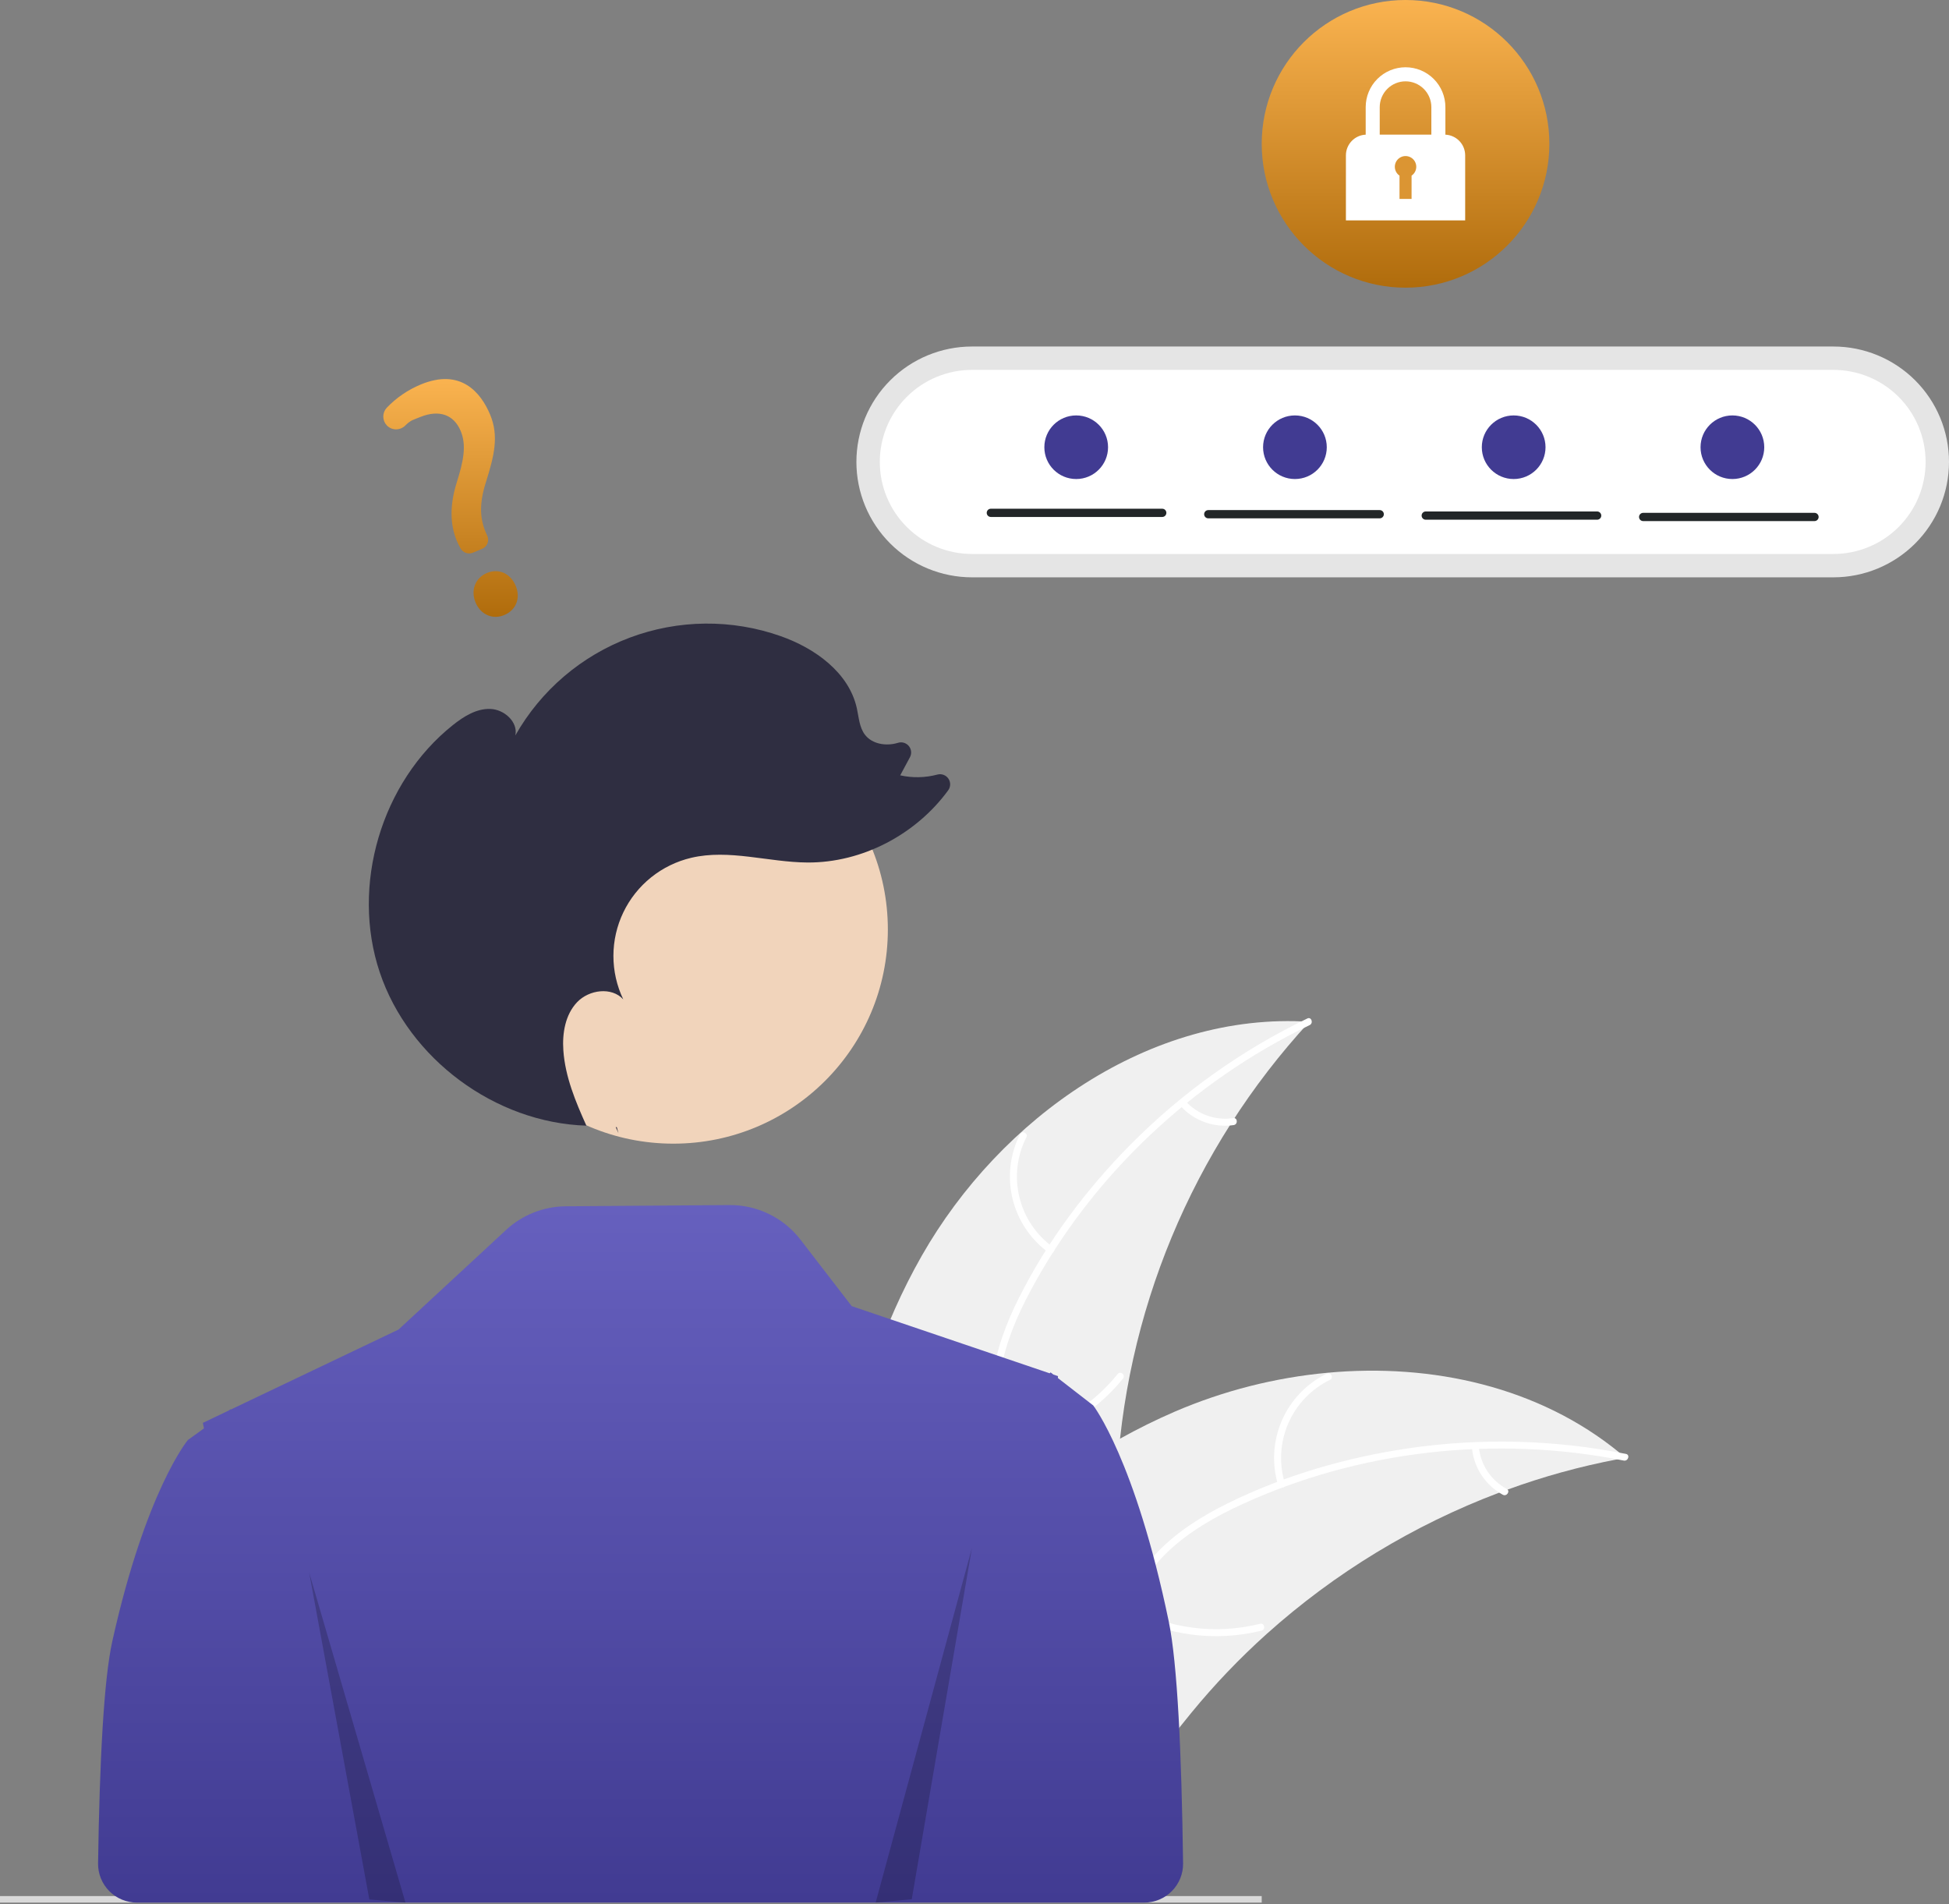 <svg width="259" height="253" viewBox="0 0 259 253" fill="none" xmlns="http://www.w3.org/2000/svg">
<rect x="0" y="0" width="259" height="253" fill="#808080" stroke="none"/>
<rect y="251.937" width="167.668" height="0.869" fill="#D9D9D9"/>
<path d="M122.484 166.872C132.942 148.509 152.889 134.408 174.005 135.767C158.429 152.675 149.346 174.539 148.364 197.489C148.017 206.342 148.555 216.224 142.667 222.852C139.004 226.977 133.404 228.974 127.898 229.393C122.392 229.812 116.888 228.819 111.455 227.83L110.138 228.234C109.636 207.117 112.027 185.236 122.484 166.872Z" fill="#F0F0F0"/>
<path d="M174.037 136.209C158.422 143.713 145.107 156.246 136.934 171.53C135.167 174.835 133.662 178.341 133.006 182.047C132.349 185.755 132.808 189.285 134.077 192.807C135.237 196.027 136.797 199.187 137.152 202.632C137.527 206.264 136.189 209.659 133.779 212.354C130.831 215.651 126.873 217.695 122.932 219.558C118.556 221.628 113.978 223.708 110.879 227.57C110.503 228.038 109.798 227.429 110.173 226.962C115.565 220.242 124.795 218.979 131.196 213.566C134.182 211.04 136.424 207.601 136.283 203.571C136.159 200.046 134.553 196.787 133.351 193.537C132.088 190.124 131.458 186.693 131.911 183.054C132.374 179.333 133.744 175.761 135.419 172.426C139.196 164.904 144.365 157.999 150.286 152.03C157.091 145.168 165.021 139.52 173.735 135.328C174.274 135.069 174.572 135.951 174.037 136.209Z" fill="white"/>
<path d="M139.328 166.421C136.934 164.673 135.241 162.134 134.549 159.255C133.858 156.376 134.215 153.345 135.555 150.705C135.828 150.171 136.672 150.57 136.398 151.104C135.145 153.561 134.814 156.384 135.463 159.063C136.112 161.743 137.699 164.102 139.937 165.716C140.423 166.067 139.811 166.77 139.328 166.421Z" fill="white"/>
<path d="M133.273 191.251C139.271 190.376 144.719 187.277 148.53 182.57C148.907 182.103 149.612 182.712 149.236 183.178C145.261 188.069 139.585 191.283 133.341 192.18C132.746 192.265 132.681 191.336 133.273 191.251Z" fill="white"/>
<path d="M157.552 146.313C158.337 147.182 159.326 147.843 160.43 148.236C161.534 148.629 162.718 148.742 163.877 148.565C164.47 148.472 164.535 149.401 163.945 149.493C162.664 149.683 161.356 149.556 160.135 149.125C158.915 148.693 157.818 147.97 156.942 147.018C156.852 146.935 156.797 146.821 156.788 146.699C156.779 146.577 156.817 146.457 156.894 146.362C156.975 146.269 157.09 146.212 157.213 146.203C157.336 146.193 157.458 146.233 157.552 146.313Z" fill="white"/>
<path d="M216.019 193.696C215.65 193.765 215.281 193.833 214.909 193.909C209.95 194.853 205.077 196.198 200.337 197.93C199.968 198.058 199.597 198.193 199.233 198.331C187.857 202.626 177.38 208.991 168.332 217.104C164.735 220.336 161.389 223.836 158.324 227.574C154.091 232.737 149.912 238.671 144.381 242.038C143.808 242.395 143.213 242.717 142.6 243.001L110.734 229.807C110.677 229.74 110.616 229.681 110.558 229.615L109.262 229.146C109.406 228.942 109.561 228.734 109.705 228.53C109.789 228.411 109.879 228.296 109.963 228.177C110.021 228.099 110.079 228.021 110.126 227.947C110.146 227.921 110.165 227.895 110.181 227.876C110.229 227.803 110.281 227.739 110.326 227.673C111.186 226.506 112.055 225.343 112.934 224.185C112.937 224.177 112.937 224.177 112.947 224.173C119.668 215.361 127.184 207.032 135.728 200.107C135.985 199.899 136.245 199.683 136.517 199.481C140.385 196.381 144.501 193.601 148.823 191.171C151.194 189.847 153.631 188.644 156.123 187.567C162.57 184.795 169.413 183.053 176.401 182.404C190.333 181.113 204.524 184.284 215.21 193.021C215.483 193.245 215.749 193.465 216.019 193.696Z" fill="#F0F0F0"/>
<path d="M215.78 194.071C198.786 190.678 180.597 192.682 164.853 199.973C161.449 201.55 158.133 203.444 155.374 206.009C152.613 208.576 150.85 211.67 149.739 215.245C148.723 218.513 148.063 221.973 146.27 224.937C144.379 228.062 141.262 229.969 137.713 230.673C133.371 231.534 128.978 230.785 124.707 229.905C119.965 228.927 115.055 227.837 110.252 229.058C109.669 229.206 109.474 228.295 110.055 228.148C118.413 226.023 126.544 230.562 134.919 230.087C138.827 229.866 142.692 228.467 145.009 225.164C147.036 222.276 147.72 218.708 148.72 215.39C149.77 211.907 151.336 208.788 153.892 206.156C156.507 203.462 159.755 201.434 163.103 199.778C170.655 196.042 178.947 193.635 187.274 192.428C196.846 191.04 206.585 191.296 216.07 193.186C216.657 193.303 216.363 194.188 215.78 194.071Z" fill="white"/>
<path d="M169.845 197.333C168.987 194.499 169.167 191.453 170.351 188.739C171.536 186.025 173.648 183.82 176.311 182.517C176.851 182.255 177.283 183.08 176.743 183.342C174.261 184.551 172.294 186.605 171.196 189.135C170.098 191.664 169.942 194.502 170.756 197.137C170.933 197.709 170.02 197.902 169.845 197.333Z" fill="white"/>
<path d="M150.035 213.52C155.352 216.426 161.571 217.226 167.452 215.758C168.035 215.612 168.231 216.522 167.649 216.668C161.526 218.184 155.056 217.339 149.529 214.302C149.003 214.012 149.511 213.232 150.035 213.52Z" fill="white"/>
<path d="M196.523 192.232C196.626 193.397 197.017 194.519 197.662 195.496C198.306 196.473 199.184 197.276 200.216 197.831C200.746 198.114 200.237 198.894 199.71 198.613C198.573 197.994 197.605 197.107 196.891 196.029C196.176 194.951 195.737 193.715 195.612 192.428C195.59 192.308 195.614 192.184 195.681 192.081C195.747 191.978 195.85 191.904 195.969 191.875C196.09 191.849 196.216 191.873 196.32 191.939C196.423 192.006 196.497 192.111 196.523 192.232Z" fill="white"/>
<path d="M155.317 215.466C150.854 193.925 145.276 186.743 145.276 186.743L143.145 185.093L140.582 183.106L140.594 182.85L139.986 182.644L139.843 182.533L139.61 182.354L139.572 182.394L139.492 182.477L127.895 178.541L113.183 173.552L106.37 164.712C105.26 163.272 103.832 162.109 102.196 161.312C100.561 160.516 98.763 160.108 96.943 160.122L75.185 160.283C72.243 160.304 69.415 161.424 67.258 163.421L52.957 176.664L30.672 187.289L30.635 187.251L30.401 187.418L26.958 189.062L27.1 189.8L24.969 191.335C24.969 191.335 19.39 198.018 14.928 218.061C13.792 223.161 13.233 234.102 13.032 247.583C13.022 248.265 13.147 248.942 13.402 249.575C13.656 250.208 14.034 250.784 14.513 251.27C14.993 251.756 15.564 252.142 16.195 252.406C16.825 252.669 17.501 252.805 18.184 252.805H137.209L152.065 252.805C152.748 252.805 153.424 252.669 154.054 252.406C154.684 252.143 155.255 251.757 155.734 251.272C156.213 250.787 156.591 250.211 156.846 249.579C157.101 248.946 157.227 248.27 157.218 247.588C157.021 232.919 156.462 220.997 155.317 215.466Z" fill="url(#paint0_linear_15_89)"/>
<path d="M89.481 151.962C105.224 151.962 117.986 139.222 117.986 123.505C117.986 107.789 105.224 95.049 89.481 95.049C73.737 95.049 60.975 107.789 60.975 123.505C60.975 139.222 73.737 151.962 89.481 151.962Z" fill="#F1D4BB"/>
<path d="M82.188 150.569C82.066 150.301 81.945 150.032 81.823 149.763C81.87 149.764 81.916 149.771 81.963 149.772L82.188 150.569Z" fill="#2F2E41"/>
<path d="M60.182 96.343C61.624 95.195 63.309 94.138 65.153 94.198C66.996 94.257 68.865 95.919 68.483 97.72C71.869 91.736 77.258 87.133 83.704 84.72C90.151 82.307 97.243 82.237 103.736 84.524C108.317 86.138 112.81 89.366 113.862 94.1C114.132 95.316 114.19 96.648 114.95 97.635C115.909 98.88 117.743 99.161 119.253 98.724C119.268 98.719 119.283 98.715 119.298 98.71C119.553 98.623 119.828 98.615 120.088 98.686C120.348 98.757 120.581 98.904 120.756 99.108C120.932 99.313 121.041 99.565 121.071 99.832C121.102 100.1 121.051 100.37 120.925 100.608L119.629 103.022C121.263 103.385 122.961 103.349 124.578 102.917C124.847 102.846 125.13 102.861 125.391 102.958C125.651 103.055 125.874 103.23 126.031 103.459C126.187 103.688 126.269 103.96 126.265 104.237C126.261 104.514 126.171 104.783 126.007 105.007C121.733 110.866 114.592 114.649 107.304 114.604C102.125 114.573 96.892 112.791 91.852 113.98C89.902 114.44 88.079 115.33 86.519 116.584C84.958 117.839 83.699 119.426 82.833 121.23C81.968 123.034 81.517 125.009 81.516 127.009C81.514 129.009 81.961 130.985 82.824 132.79C81.275 131.099 78.282 131.5 76.698 133.157C75.114 134.815 74.704 137.29 74.863 139.575C75.107 143.071 76.479 146.364 77.926 149.57C65.8 149.189 54.331 140.698 50.47 129.213C46.593 117.679 50.656 103.929 60.182 96.343Z" fill="#2F2E41"/>
<path opacity="0.2" d="M41.088 208.962L49.083 252.388L53.881 252.805L41.088 208.962Z" fill="black"/>
<path opacity="0.2" d="M129.157 205.688L121.162 252.357L116.365 252.805L129.157 205.688Z" fill="black"/>
<path d="M67.002 81.728C65.469 82.367 63.869 81.666 63.199 80.063C62.517 78.434 63.154 76.781 64.711 76.132C66.269 75.483 67.84 76.185 68.532 77.839C69.214 79.469 68.585 81.068 67.002 81.728ZM64.065 72.927L62.846 73.435C62.542 73.561 62.202 73.567 61.892 73.454C61.583 73.341 61.328 73.116 61.176 72.824L61.116 72.706C59.805 70.345 59.655 67.475 60.672 64.181C61.615 61.226 62.007 59.148 61.219 57.265C60.309 55.089 58.364 54.407 55.885 55.395C54.923 55.795 54.617 55.789 53.861 56.538C53.696 56.703 53.5 56.834 53.284 56.921C53.068 57.009 52.836 57.052 52.603 57.049C52.377 57.046 52.155 56.998 51.948 56.908C51.742 56.817 51.556 56.686 51.401 56.523C51.103 56.207 50.936 55.79 50.934 55.356C50.931 54.923 51.094 54.504 51.389 54.186C52.661 52.856 54.195 51.805 55.895 51.097C61.222 48.877 63.903 52.155 65.131 55.089C66.331 57.959 65.656 60.621 64.571 64.069C63.662 66.935 63.715 69.058 64.747 71.169C64.822 71.328 64.863 71.501 64.869 71.677C64.875 71.853 64.845 72.029 64.782 72.193C64.718 72.357 64.622 72.507 64.499 72.633C64.376 72.759 64.228 72.859 64.065 72.927Z" fill="url(#paint1_linear_15_89)"/>
<path d="M129.167 46.043C125.093 46.043 121.186 47.659 118.305 50.535C115.424 53.41 113.806 57.311 113.806 61.377C113.806 65.444 115.424 69.345 118.305 72.221C121.186 75.096 125.093 76.712 129.167 76.712H243.64C247.713 76.712 251.62 75.096 254.501 72.221C257.382 69.345 259 65.444 259 61.377C259 57.311 257.382 53.41 254.501 50.535C251.62 47.659 247.713 46.043 243.64 46.043H129.167Z" fill="#E5E5E5"/>
<path d="M129.167 49.147C125.918 49.147 122.802 50.435 120.504 52.729C118.206 55.023 116.915 58.134 116.915 61.377C116.915 64.621 118.206 67.732 120.504 70.026C122.802 72.32 125.918 73.608 129.167 73.608H243.64C246.89 73.608 250.006 72.32 252.304 70.026C254.601 67.732 255.892 64.621 255.892 61.377C255.892 58.134 254.601 55.023 252.304 52.729C250.006 50.435 246.89 49.147 243.64 49.147H129.167Z" fill="white"/>
<path d="M154.452 68.691H131.676C131.604 68.692 131.532 68.678 131.465 68.65C131.398 68.623 131.337 68.583 131.286 68.532C131.235 68.481 131.194 68.42 131.166 68.354C131.138 68.287 131.124 68.216 131.124 68.143C131.124 68.071 131.138 68 131.166 67.933C131.194 67.866 131.235 67.806 131.286 67.755C131.337 67.704 131.398 67.664 131.465 67.636C131.532 67.609 131.604 67.595 131.676 67.596H154.452C154.597 67.597 154.736 67.655 154.838 67.757C154.94 67.86 154.997 67.999 154.997 68.143C154.997 68.288 154.94 68.427 154.838 68.529C154.736 68.632 154.597 68.69 154.452 68.691Z" fill="#222628"/>
<path d="M183.345 68.873H160.569C160.497 68.874 160.425 68.86 160.358 68.833C160.291 68.805 160.23 68.765 160.179 68.714C160.127 68.663 160.087 68.603 160.059 68.536C160.031 68.469 160.017 68.398 160.017 68.326C160.017 68.254 160.031 68.182 160.059 68.115C160.087 68.049 160.127 67.988 160.179 67.937C160.23 67.886 160.291 67.846 160.358 67.819C160.425 67.791 160.497 67.778 160.569 67.778H183.345C183.417 67.778 183.489 67.791 183.556 67.819C183.623 67.846 183.684 67.886 183.735 67.937C183.787 67.988 183.827 68.049 183.855 68.115C183.883 68.182 183.897 68.254 183.897 68.326C183.897 68.398 183.883 68.469 183.855 68.536C183.827 68.603 183.787 68.663 183.735 68.714C183.684 68.765 183.623 68.805 183.556 68.833C183.489 68.86 183.417 68.874 183.345 68.873Z" fill="#222628"/>
<path d="M212.238 69.056H189.462C189.317 69.055 189.178 68.997 189.076 68.894C188.974 68.791 188.917 68.653 188.917 68.508C188.917 68.364 188.974 68.225 189.076 68.122C189.178 68.02 189.317 67.961 189.462 67.96H212.238C212.31 67.96 212.382 67.974 212.449 68.001C212.516 68.028 212.577 68.069 212.628 68.12C212.679 68.17 212.72 68.231 212.748 68.298C212.776 68.364 212.79 68.436 212.79 68.508C212.79 68.58 212.776 68.652 212.748 68.719C212.72 68.785 212.679 68.846 212.628 68.897C212.577 68.948 212.516 68.988 212.449 69.015C212.382 69.043 212.31 69.056 212.238 69.056Z" fill="#222628"/>
<path d="M241.13 69.238H218.355C218.21 69.237 218.071 69.179 217.969 69.076C217.867 68.974 217.81 68.835 217.81 68.691C217.81 68.546 217.867 68.407 217.969 68.305C218.071 68.202 218.21 68.144 218.355 68.143H241.13C241.275 68.144 241.414 68.202 241.516 68.305C241.618 68.407 241.675 68.546 241.675 68.691C241.675 68.835 241.618 68.974 241.516 69.076C241.414 69.179 241.275 69.237 241.13 69.238Z" fill="#222628"/>
<path d="M143.015 63.651C145.353 63.651 147.248 61.759 147.248 59.425C147.248 57.091 145.353 55.199 143.015 55.199C140.677 55.199 138.782 57.091 138.782 59.425C138.782 61.759 140.677 63.651 143.015 63.651Z" fill="#413B92"/>
<path d="M172.081 63.651C174.419 63.651 176.314 61.759 176.314 59.425C176.314 57.091 174.419 55.199 172.081 55.199C169.743 55.199 167.848 57.091 167.848 59.425C167.848 61.759 169.743 63.651 172.081 63.651Z" fill="#413B92"/>
<path d="M201.149 63.651C203.487 63.651 205.382 61.759 205.382 59.425C205.382 57.091 203.487 55.199 201.149 55.199C198.811 55.199 196.916 57.091 196.916 59.425C196.916 61.759 198.811 63.651 201.149 63.651Z" fill="#413B92"/>
<path d="M230.216 63.651C232.554 63.651 234.449 61.759 234.449 59.425C234.449 57.091 232.554 55.199 230.216 55.199C227.878 55.199 225.983 57.091 225.983 59.425C225.983 61.759 227.878 63.651 230.216 63.651Z" fill="#413B92"/>
<path d="M186.781 38.225C197.336 38.225 205.893 29.668 205.893 19.112C205.893 8.557 197.336 0 186.781 0C176.225 0 167.668 8.557 167.668 19.112C167.668 29.668 176.225 38.225 186.781 38.225Z" fill="url(#paint2_linear_15_89)"/>
<path d="M192.076 17.894V14.237C192.076 13.541 191.94 12.852 191.674 12.209C191.408 11.566 191.018 10.982 190.526 10.49C190.035 9.998 189.451 9.608 188.808 9.341C188.165 9.075 187.476 8.938 186.781 8.938C186.085 8.938 185.396 9.075 184.753 9.341C184.111 9.608 183.527 9.998 183.035 10.49C182.543 10.982 182.153 11.566 181.887 12.209C181.622 12.852 181.485 13.541 181.485 14.237V17.894C180.778 17.926 180.109 18.229 179.62 18.741C179.13 19.253 178.856 19.934 178.856 20.643V29.285H194.705V20.643C194.705 19.934 194.432 19.253 193.942 18.741C193.452 18.229 192.784 17.926 192.076 17.894ZM186.781 10.806C187.69 10.807 188.562 11.169 189.205 11.812C189.849 12.455 190.21 13.327 190.211 14.237V17.887H183.35V14.237C183.351 13.327 183.713 12.455 184.356 11.812C184.999 11.169 185.871 10.807 186.781 10.806Z" fill="white"/>
<path d="M188.206 22.16C188.206 21.915 188.142 21.673 188.022 21.459C187.901 21.246 187.727 21.067 187.516 20.94C187.306 20.813 187.066 20.743 186.821 20.736C186.575 20.729 186.332 20.786 186.115 20.901C185.898 21.015 185.714 21.185 185.582 21.391C185.449 21.598 185.372 21.836 185.359 22.081C185.345 22.326 185.395 22.571 185.504 22.791C185.613 23.011 185.776 23.2 185.98 23.338V26.434H187.582V23.338C187.774 23.207 187.932 23.032 188.04 22.827C188.149 22.621 188.206 22.393 188.206 22.16Z" fill="#DB9533"/>
<defs>
<linearGradient id="paint0_linear_15_89" x1="85.125" y1="160.122" x2="85.125" y2="252.805" gradientUnits="userSpaceOnUse">
<stop stop-color="#6660BE"/>
<stop offset="1" stop-color="#413B92"/>
</linearGradient>
<linearGradient id="paint1_linear_15_89" x1="59.869" y1="50.367" x2="59.869" y2="81.963" gradientUnits="userSpaceOnUse">
<stop stop-color="#FAB350"/>
<stop offset="1" stop-color="#B06C0C"/>
</linearGradient>
<linearGradient id="paint2_linear_15_89" x1="186.781" y1="0" x2="186.781" y2="38.225" gradientUnits="userSpaceOnUse">
<stop stop-color="#FAB350"/>
<stop offset="1" stop-color="#B06C0C"/>
</linearGradient>
</defs>
</svg>
